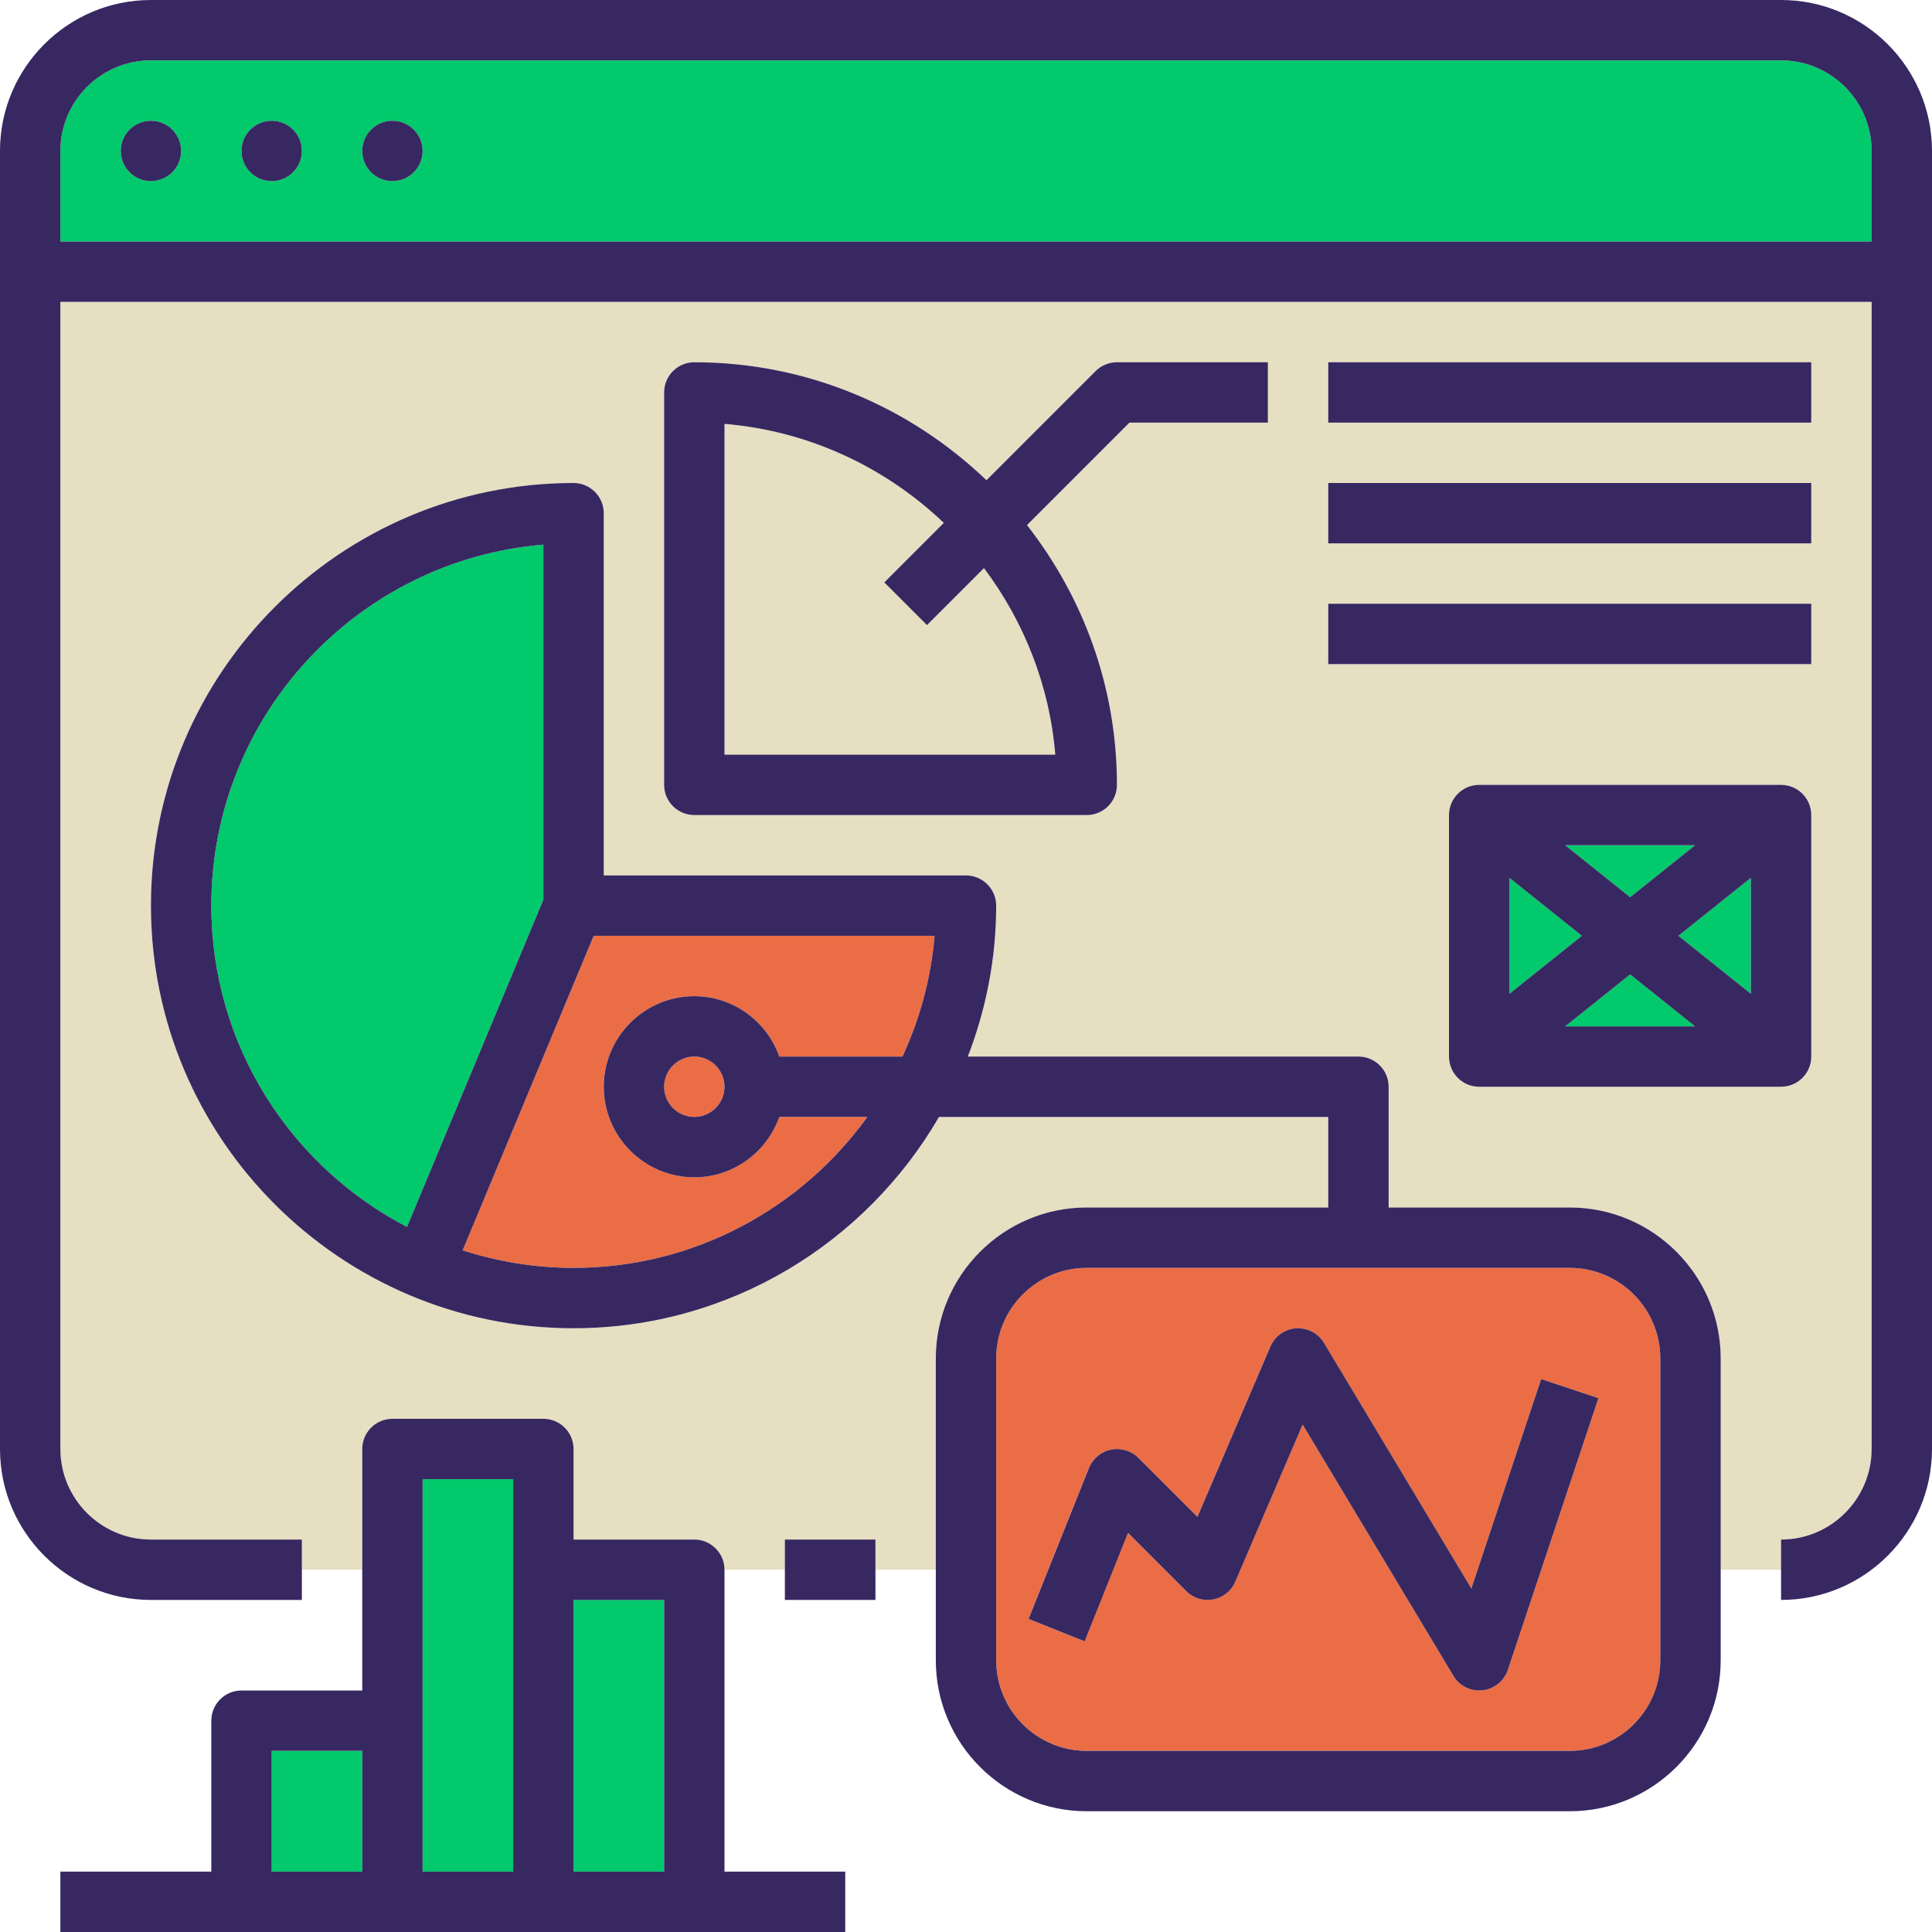 <?xml version="1.0"?>
<svg xmlns="http://www.w3.org/2000/svg" xmlns:xlink="http://www.w3.org/1999/xlink" xmlns:svgjs="http://svgjs.com/svgjs" version="1.1" width="512" height="512" x="0" y="0" viewBox="0 0 64 64" style="enable-background:new 0 0 512 512" xml:space="preserve" class=""><g>

<path xmlns="http://www.w3.org/2000/svg" style="" d="M62,48V10H2v38c0,1.654,1.346,3,3,3h5v1h2v-4c0-0.552,0.448-1,1-1h5c0.552,0,1,0.448,1,1v3h4  c0.552,0,1,0.448,1,1h2v-1h3v1h2v-7c0-2.757,2.243-5,5-5h8v-3H31.106c-2.425,4.177-6.937,7-12.106,7c-7.72,0-14-6.28-14-14  s6.28-14,14-14c0.552,0,1,0.448,1,1v12h12c0.552,0,1,0.448,1,1c0,1.763-0.341,3.445-0.939,5H45c0.552,0,1,0.448,1,1v4h6  c2.757,0,5,2.243,5,5v7h2v-1C60.654,51,62,49.654,62,48z M44,12h16v2H44V12z M44,16h16v2H44V16z M42,14h-4.586l-3.394,3.394  C35.88,19.771,37,22.755,37,26c0,0.552-0.448,1-1,1H23c-0.552,0-1-0.448-1-1V13c0-0.552,0.448-1,1-1  c3.755,0,7.161,1.494,9.678,3.908l3.615-3.615C36.48,12.105,36.735,12,37,12h5V14z M44,22v-2h16v2H44z M49,36c-0.552,0-1-0.448-1-1  v-8c0-0.552,0.448-1,1-1h10c0.552,0,1,0.448,1,1v8c0,0.552-0.448,1-1,1H49z" fill="#e6dfc1" data-original="#e6dfc1" class=""/>
<path xmlns="http://www.w3.org/2000/svg" style="" d="M30.707,20.707l-1.414-1.414l1.972-1.972c-1.928-1.837-4.458-3.047-7.265-3.279V25h10.958  c-0.191-2.308-1.047-4.427-2.363-6.181L30.707,20.707z" fill="#e6dfc1" data-original="#e6dfc1" class=""/>
<polygon xmlns="http://www.w3.org/2000/svg" style="" points="58,32.92 58,29.08 55.6,31 " fill="#01c96c" data-original="#367ccc" class=""/>
<polygon xmlns="http://www.w3.org/2000/svg" style="" points="51.85,34 56.15,34 54,32.28 " fill="#01c96c" data-original="#367ccc" class=""/>
<polygon xmlns="http://www.w3.org/2000/svg" style="" points="56.15,28 51.85,28 54,29.72 " fill="#01c96c" data-original="#367ccc" class=""/>
<polygon xmlns="http://www.w3.org/2000/svg" style="" points="50,29.08 50,32.92 52.4,31 " fill="#01c96c" data-original="#367ccc" class=""/>
<path xmlns="http://www.w3.org/2000/svg" style="" d="M18,18.042C11.85,18.551,7,23.72,7,30c0,4.627,2.636,8.643,6.482,10.644L18,29.8V18.042z" fill="#01c96c" data-original="#367ccc" class=""/>
<circle xmlns="http://www.w3.org/2000/svg" style="" cx="23" cy="36" r="1" fill="#eb6d46" data-original="#cc5636" class=""/>
<path xmlns="http://www.w3.org/2000/svg" style="" d="M15.325,41.419C16.484,41.793,17.718,42,19,42c4.004,0,7.55-1.977,9.731-5h-2.916  c-0.414,1.161-1.514,2-2.816,2c-1.654,0-3-1.346-3-3s1.346-3,3-3c1.302,0,2.402,0.839,2.816,2h4.08c0.57-1.237,0.945-2.581,1.063-4  H19.667L15.325,41.419z" fill="#eb6d46" data-original="#cc5636" class=""/>
<path xmlns="http://www.w3.org/2000/svg" style="" d="M55,45c0-1.654-1.346-3-3-3H36c-1.654,0-3,1.346-3,3v10c0,1.654,1.346,3,3,3h16c1.654,0,3-1.346,3-3  V45z M49.109,55.994C49.073,55.998,49.036,56,49,56c-0.349,0-0.675-0.182-0.857-0.485l-4.994-8.323l-2.23,5.203  c-0.13,0.305-0.404,0.525-0.73,0.588c-0.326,0.063-0.661-0.04-0.896-0.275l-1.928-1.928l-1.437,3.592l-1.857-0.743l2-5  c0.125-0.312,0.398-0.541,0.728-0.608c0.331-0.065,0.671,0.035,0.908,0.272l1.956,1.956l2.418-5.643  c0.148-0.345,0.477-0.578,0.851-0.604c0.385-0.02,0.732,0.162,0.925,0.483l4.881,8.136l2.312-6.938l1.897,0.633l-3,9  C49.825,55.687,49.497,55.952,49.109,55.994z" fill="#eb6d46" data-original="#cc5636" class=""/>
<path xmlns="http://www.w3.org/2000/svg" style="" d="M62,5c0-1.654-1.346-3-3-3H5C3.346,2,2,3.346,2,5v3h60V5z M5,6C4.448,6,4,5.552,4,5  c0-0.552,0.448-1,1-1s1,0.448,1,1C6,5.552,5.552,6,5,6z M9,6C8.448,6,8,5.552,8,5c0-0.552,0.448-1,1-1s1,0.448,1,1  C10,5.552,9.552,6,9,6z M13,6c-0.552,0-1-0.448-1-1c0-0.552,0.448-1,1-1s1,0.448,1,1C14,5.552,13.552,6,13,6z" fill="#01c96c" data-original="#367ccc" class=""/>
<rect xmlns="http://www.w3.org/2000/svg" x="9" y="58" style="" width="3" height="4" fill="#01c96c" data-original="#367ccc" class=""/>
<rect xmlns="http://www.w3.org/2000/svg" x="19" y="53" style="" width="3" height="9" fill="#01c96c" data-original="#367ccc" class=""/>
<polygon xmlns="http://www.w3.org/2000/svg" style="" points="14,49 14,57 14,62 17,62 17,52 17,49 " fill="#01c96c" data-original="#367ccc" class=""/>
<polygon xmlns="http://www.w3.org/2000/svg" style="" points="26,51 26,52 26,53 29,53 29,52 29,51 " fill="#372862" data-original="#1f2833" class=""/>
<path xmlns="http://www.w3.org/2000/svg" style="" d="M59,0H5C2.243,0,0,2.243,0,5v43c0,2.757,2.243,5,5,5h5v-1v-1H5c-1.654,0-3-1.346-3-3V10h60v38  c0,1.654-1.346,3-3,3v1v1c2.757,0,5-2.243,5-5V5C64,2.243,61.757,0,59,0z M2,8V5c0-1.654,1.346-3,3-3h54c1.654,0,3,1.346,3,3v3H2z" fill="#372862" data-original="#1f2833" class=""/>
<circle xmlns="http://www.w3.org/2000/svg" style="" cx="5" cy="5" r="1" fill="#372862" data-original="#1f2833" class=""/>
<circle xmlns="http://www.w3.org/2000/svg" style="" cx="9" cy="5" r="1" fill="#372862" data-original="#1f2833" class=""/>
<circle xmlns="http://www.w3.org/2000/svg" style="" cx="13" cy="5" r="1" fill="#372862" data-original="#1f2833" class=""/>
<path xmlns="http://www.w3.org/2000/svg" style="" d="M36.293,12.293l-3.615,3.615C30.161,13.494,26.755,12,23,12c-0.552,0-1,0.448-1,1v13  c0,0.552,0.448,1,1,1h13c0.552,0,1-0.448,1-1c0-3.245-1.12-6.229-2.98-8.606L37.414,14H42v-2h-5  C36.735,12,36.48,12.105,36.293,12.293z M34.958,25H24V14.042c2.807,0.233,5.337,1.443,7.265,3.279l-1.972,1.972l1.414,1.414  l1.888-1.888C33.912,20.573,34.767,22.692,34.958,25z" fill="#372862" data-original="#1f2833" class=""/>
<rect xmlns="http://www.w3.org/2000/svg" x="44" y="12" style="" width="16" height="2" fill="#372862" data-original="#1f2833" class=""/>
<rect xmlns="http://www.w3.org/2000/svg" x="44" y="16" style="" width="16" height="2" fill="#372862" data-original="#1f2833" class=""/>
<rect xmlns="http://www.w3.org/2000/svg" x="44" y="20" style="" width="16" height="2" fill="#372862" data-original="#1f2833" class=""/>
<path xmlns="http://www.w3.org/2000/svg" style="" d="M52,40h-6v-4c0-0.552-0.448-1-1-1H32.061C32.659,33.445,33,31.763,33,30c0-0.552-0.448-1-1-1H20V17  c0-0.552-0.448-1-1-1c-7.72,0-14,6.28-14,14s6.28,14,14,14c5.168,0,9.681-2.823,12.106-7H44v3h-8c-2.757,0-5,2.243-5,5v7v3  c0,2.757,2.243,5,5,5h16c2.757,0,5-2.243,5-5v-3v-7C57,42.243,54.757,40,52,40z M7,30c0-6.28,4.85-11.449,11-11.958V29.8  l-4.518,10.844C9.636,38.643,7,34.627,7,30z M29.896,35h-4.08c-0.414-1.161-1.514-2-2.816-2c-1.654,0-3,1.346-3,3s1.346,3,3,3  c1.302,0,2.402-0.839,2.816-2h2.916c-2.181,3.023-5.727,5-9.731,5c-1.282,0-2.516-0.207-3.675-0.581L19.667,31h11.292  C30.841,32.419,30.466,33.763,29.896,35z M24,36c0,0.551-0.449,1-1,1s-1-0.449-1-1s0.449-1,1-1S24,35.449,24,36z M52,58H36  c-1.654,0-3-1.346-3-3V45c0-1.654,1.346-3,3-3h16c1.654,0,3,1.346,3,3v10C55,56.654,53.654,58,52,58z" fill="#372862" data-original="#1f2833" class=""/>
<path xmlns="http://www.w3.org/2000/svg" style="" d="M23,51h-4v-3c0-0.552-0.448-1-1-1h-5c-0.552,0-1,0.448-1,1v4v4H8c-0.552,0-1,0.448-1,1v5H2v2h6h5h5h5  h5v-2h-4V52C24,51.448,23.552,51,23,51z M12,62H9v-4h3V62z M22,62h-3v-9h3V62z M17,62h-3v-5v-8h3v3V62z" fill="#372862" data-original="#1f2833" class=""/>
<path xmlns="http://www.w3.org/2000/svg" style="" d="M52.949,46.316l-1.897-0.633l-2.312,6.938l-4.881-8.136c-0.193-0.321-0.54-0.503-0.925-0.483  c-0.375,0.025-0.703,0.258-0.851,0.604l-2.418,5.643l-1.956-1.956c-0.237-0.237-0.577-0.337-0.908-0.272  c-0.329,0.067-0.603,0.296-0.728,0.608l-2,5l1.857,0.743l1.437-3.592l1.928,1.928c0.235,0.235,0.57,0.338,0.896,0.275  c0.326-0.062,0.6-0.283,0.73-0.588l2.23-5.203l4.994,8.323C48.325,55.818,48.651,56,49,56c0.036,0,0.073-0.002,0.109-0.006  c0.388-0.042,0.716-0.308,0.84-0.678L52.949,46.316z" fill="#372862" data-original="#1f2833" class=""/>
<path xmlns="http://www.w3.org/2000/svg" style="" d="M60,35v-8c0-0.552-0.448-1-1-1H49c-0.552,0-1,0.448-1,1v8c0,0.552,0.448,1,1,1h10  C59.552,36,60,35.552,60,35z M56.15,28L54,29.72L51.85,28H56.15z M50,29.08L52.4,31L50,32.92V29.08z M51.85,34L54,32.28L56.15,34  H51.85z M58,32.92L55.6,31l2.4-1.92V32.92z" fill="#372862" data-original="#1f2833" class=""/>
</g></svg>
